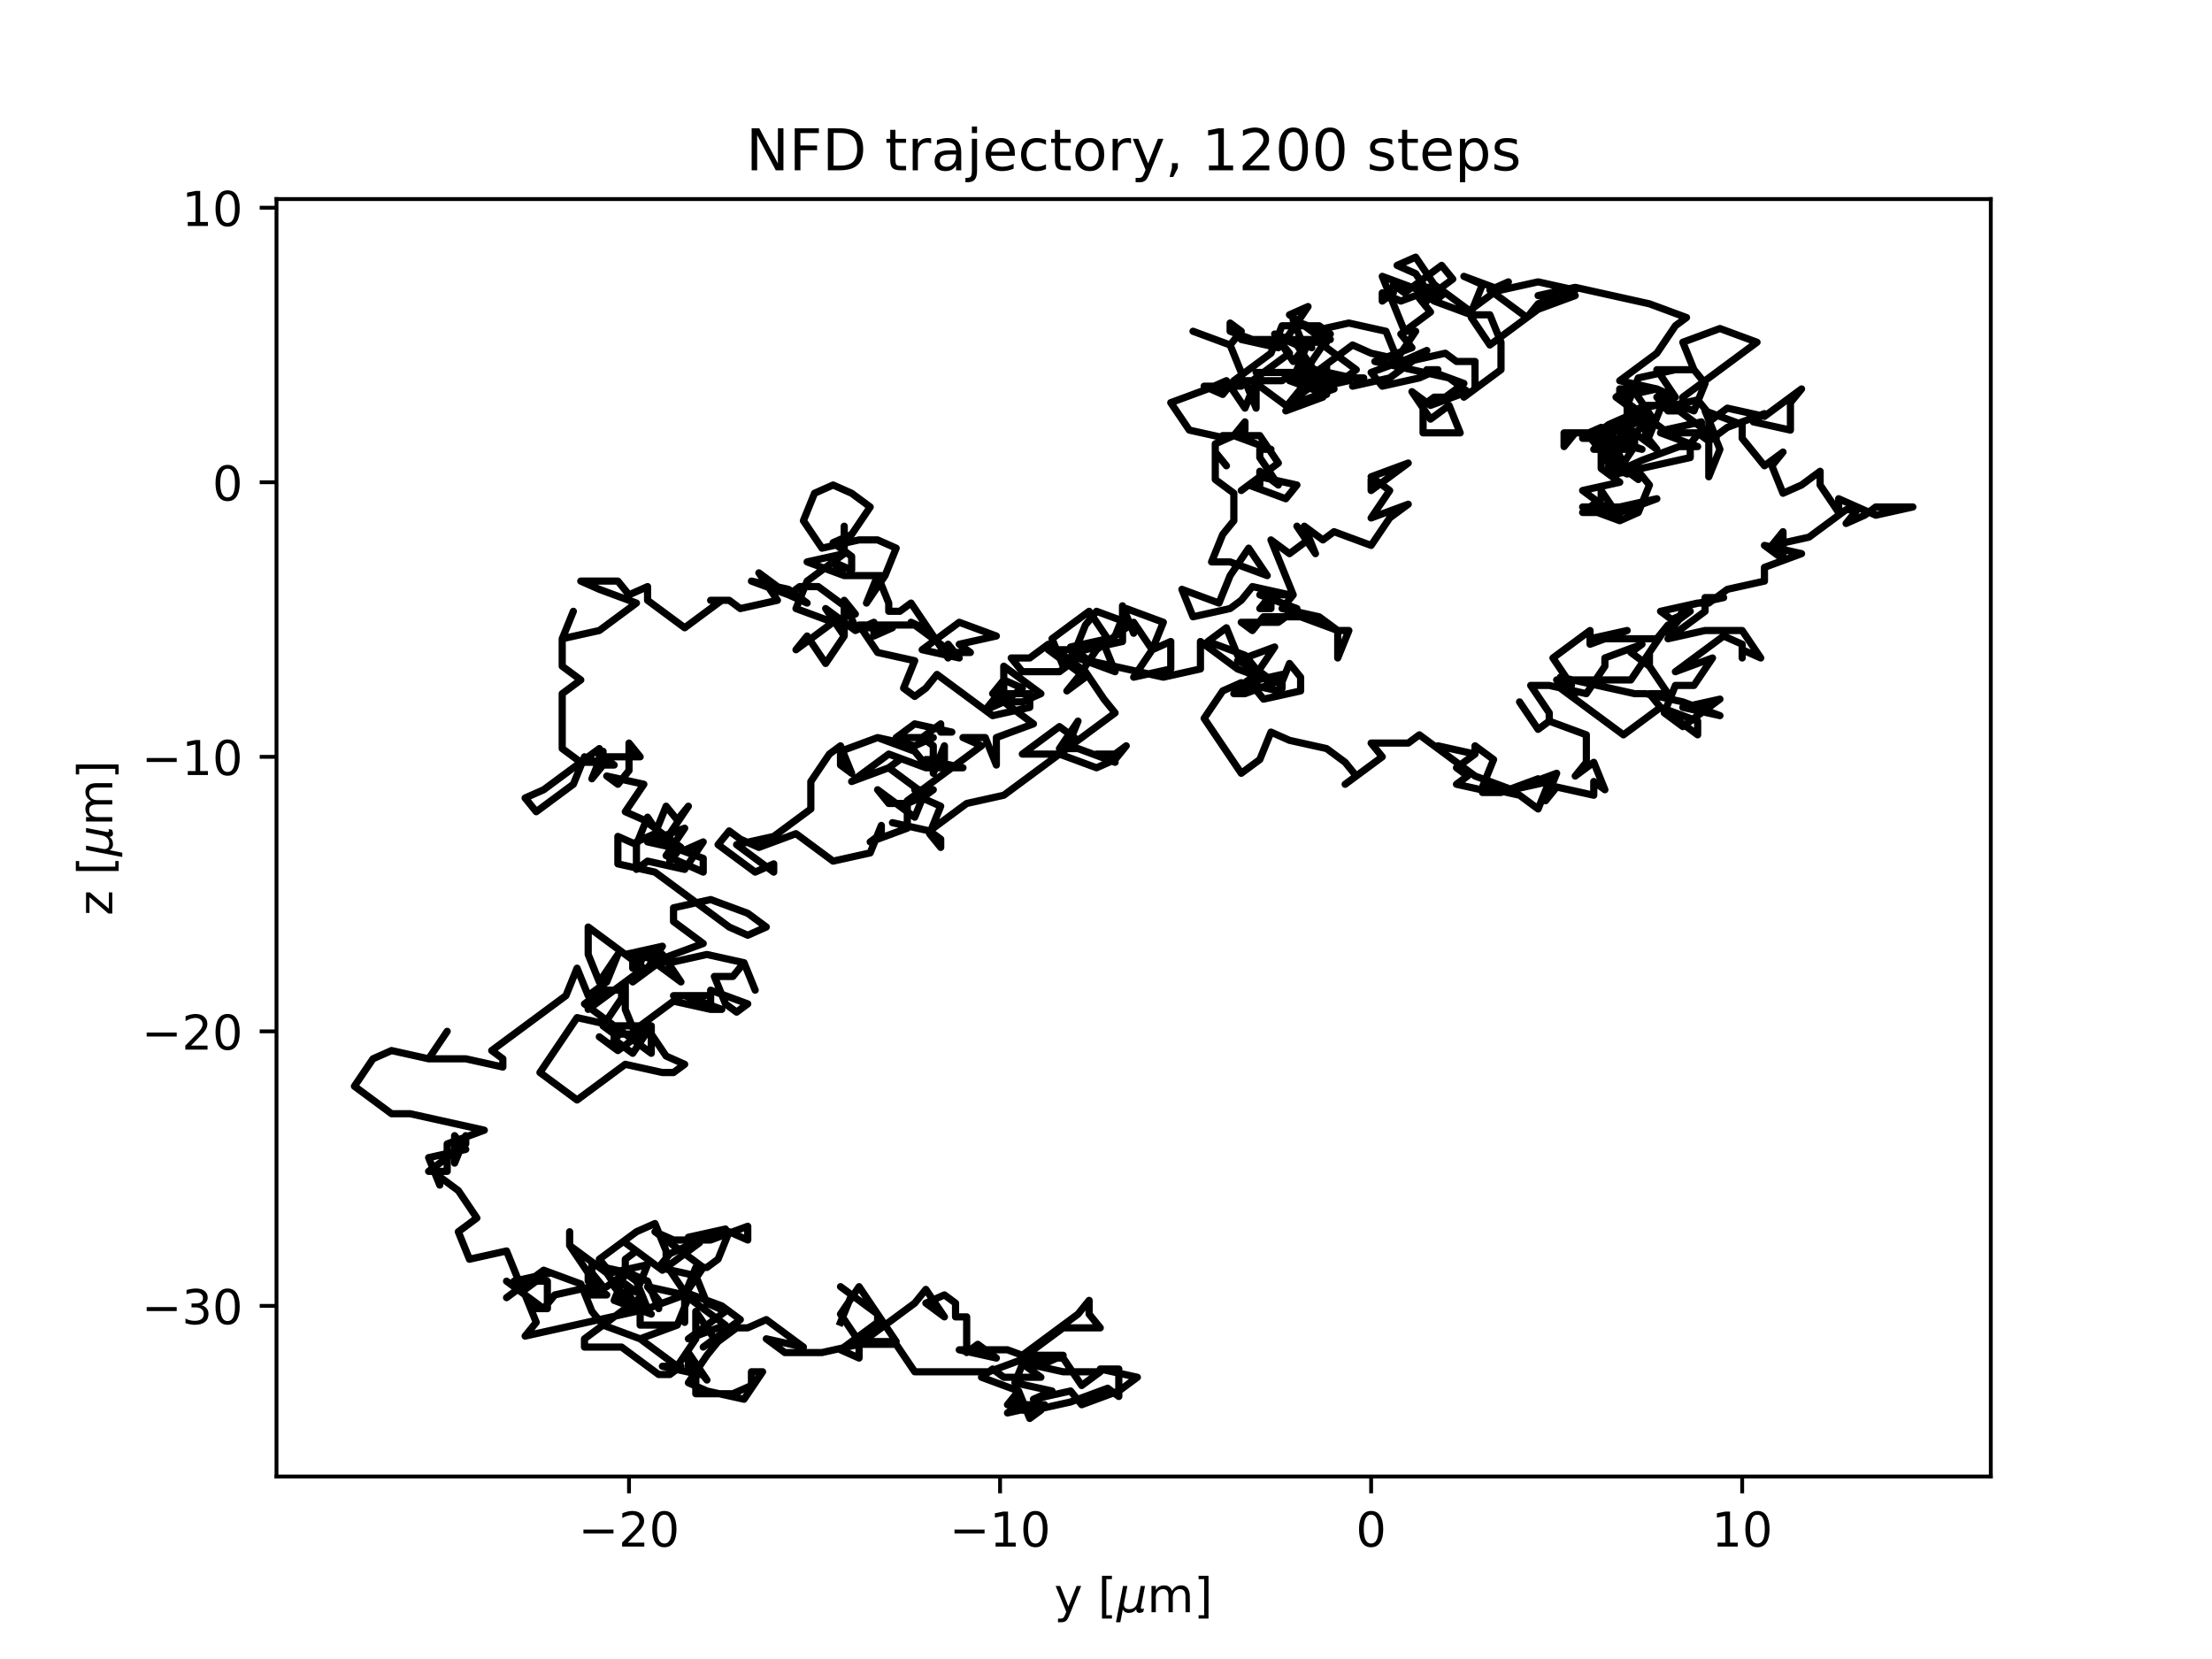 <?xml version="1.0" encoding="utf-8" standalone="no"?>
<!DOCTYPE svg PUBLIC "-//W3C//DTD SVG 1.1//EN"
  "http://www.w3.org/Graphics/SVG/1.1/DTD/svg11.dtd">
<!-- Created with matplotlib (https://matplotlib.org/) -->
<svg height="345.6pt" version="1.1" viewBox="0 0 460.8 345.6" width="460.8pt" xmlns="http://www.w3.org/2000/svg" xmlns:xlink="http://www.w3.org/1999/xlink">
 <defs>
  <style type="text/css">*{stroke-linecap:butt;stroke-linejoin:round;}</style>
 </defs>
 <g id="figure_1">
  <g id="patch_1">
   <path d="M 0 345.6 
L 460.8 345.6 
L 460.8 0 
L 0 0 
z
" style="fill:#ffffff;"/>
  </g>
  <g id="axes_1">
   <g id="patch_2">
    <path d="M 57.6 307.584 
L 414.72 307.584 
L 414.72 41.472 
L 57.6 41.472 
z
" style="fill:#ffffff;"/>
   </g>
   <g id="matplotlib.axis_1">
    <g id="xtick_1">
     <g id="line2d_1">
      <defs>
       <path d="M 0 0 
L 0 3.5 
" id="m3fda96c2dc" style="stroke:#000000;stroke-width:0.8;"/>
      </defs>
      <g>
       <use style="stroke:#000000;stroke-width:0.8;" x="131.034" xlink:href="#m3fda96c2dc" y="307.584"/>
      </g>
     </g>
     <g id="text_1">
      <!-- −20 -->
      <g transform="translate(120.481 322.182)scale(0.1 -0.1)">
       <defs>
        <path d="M 10.594 35.5 
L 73.188 35.5 
L 73.188 27.203 
L 10.594 27.203 
z
" id="DejaVuSans-8722"/>
        <path d="M 19.188 8.297 
L 53.609 8.297 
L 53.609 0 
L 7.328 0 
L 7.328 8.297 
Q 12.938 14.109 22.625 23.891 
Q 32.328 33.688 34.812 36.531 
Q 39.547 41.844 41.422 45.531 
Q 43.312 49.219 43.312 52.781 
Q 43.312 58.594 39.234 62.25 
Q 35.156 65.922 28.609 65.922 
Q 23.969 65.922 18.812 64.312 
Q 13.672 62.703 7.812 59.422 
L 7.812 69.391 
Q 13.766 71.781 18.938 73 
Q 24.125 74.219 28.422 74.219 
Q 39.75 74.219 46.484 68.547 
Q 53.219 62.891 53.219 53.422 
Q 53.219 48.922 51.531 44.891 
Q 49.859 40.875 45.406 35.406 
Q 44.188 33.984 37.641 27.219 
Q 31.109 20.453 19.188 8.297 
z
" id="DejaVuSans-50"/>
        <path d="M 31.781 66.406 
Q 24.172 66.406 20.328 58.906 
Q 16.5 51.422 16.5 36.375 
Q 16.5 21.391 20.328 13.891 
Q 24.172 6.391 31.781 6.391 
Q 39.453 6.391 43.281 13.891 
Q 47.125 21.391 47.125 36.375 
Q 47.125 51.422 43.281 58.906 
Q 39.453 66.406 31.781 66.406 
z
M 31.781 74.219 
Q 44.047 74.219 50.516 64.516 
Q 56.984 54.828 56.984 36.375 
Q 56.984 17.969 50.516 8.266 
Q 44.047 -1.422 31.781 -1.422 
Q 19.531 -1.422 13.062 8.266 
Q 6.594 17.969 6.594 36.375 
Q 6.594 54.828 13.062 64.516 
Q 19.531 74.219 31.781 74.219 
z
" id="DejaVuSans-48"/>
       </defs>
       <use xlink:href="#DejaVuSans-8722"/>
       <use x="83.789" xlink:href="#DejaVuSans-50"/>
       <use x="147.412" xlink:href="#DejaVuSans-48"/>
      </g>
     </g>
    </g>
    <g id="xtick_2">
     <g id="line2d_2">
      <g>
       <use style="stroke:#000000;stroke-width:0.8;" x="208.332" xlink:href="#m3fda96c2dc" y="307.584"/>
      </g>
     </g>
     <g id="text_2">
      <!-- −10 -->
      <g transform="translate(197.78 322.182)scale(0.1 -0.1)">
       <defs>
        <path d="M 12.406 8.297 
L 28.516 8.297 
L 28.516 63.922 
L 10.984 60.406 
L 10.984 69.391 
L 28.422 72.906 
L 38.281 72.906 
L 38.281 8.297 
L 54.391 8.297 
L 54.391 0 
L 12.406 0 
z
" id="DejaVuSans-49"/>
       </defs>
       <use xlink:href="#DejaVuSans-8722"/>
       <use x="83.789" xlink:href="#DejaVuSans-49"/>
       <use x="147.412" xlink:href="#DejaVuSans-48"/>
      </g>
     </g>
    </g>
    <g id="xtick_3">
     <g id="line2d_3">
      <g>
       <use style="stroke:#000000;stroke-width:0.8;" x="285.631" xlink:href="#m3fda96c2dc" y="307.584"/>
      </g>
     </g>
     <g id="text_3">
      <!-- 0 -->
      <g transform="translate(282.45 322.182)scale(0.1 -0.1)">
       <use xlink:href="#DejaVuSans-48"/>
      </g>
     </g>
    </g>
    <g id="xtick_4">
     <g id="line2d_4">
      <g>
       <use style="stroke:#000000;stroke-width:0.8;" x="362.93" xlink:href="#m3fda96c2dc" y="307.584"/>
      </g>
     </g>
     <g id="text_4">
      <!-- 10 -->
      <g transform="translate(356.567 322.182)scale(0.1 -0.1)">
       <use xlink:href="#DejaVuSans-49"/>
       <use x="63.623" xlink:href="#DejaVuSans-48"/>
      </g>
     </g>
    </g>
    <g id="text_5">
     <!-- y [${\mu}$m] -->
     <g transform="translate(219.61 335.862)scale(0.1 -0.1)">
      <defs>
       <path d="M 32.172 -5.078 
Q 28.375 -14.844 24.75 -17.812 
Q 21.141 -20.797 15.094 -20.797 
L 7.906 -20.797 
L 7.906 -13.281 
L 13.188 -13.281 
Q 16.891 -13.281 18.938 -11.516 
Q 21 -9.766 23.484 -3.219 
L 25.094 0.875 
L 2.984 54.688 
L 12.5 54.688 
L 29.594 11.922 
L 46.688 54.688 
L 56.203 54.688 
z
" id="DejaVuSans-121"/>
       <path id="DejaVuSans-32"/>
       <path d="M 8.594 75.984 
L 29.297 75.984 
L 29.297 69 
L 17.578 69 
L 17.578 -6.203 
L 29.297 -6.203 
L 29.297 -13.188 
L 8.594 -13.188 
z
" id="DejaVuSans-91"/>
       <path d="M -1.312 -20.797 
L 13.375 54.688 
L 22.406 54.688 
L 15.766 20.656 
Q 15.578 19.625 15.422 18.359 
Q 15.281 17.094 15.281 15.828 
Q 15.281 11.281 18.141 8.828 
Q 21 6.391 26.312 6.391 
Q 33.547 6.391 37.984 10.484 
Q 42.438 14.594 44 22.797 
L 50.203 54.688 
L 59.188 54.688 
L 51.031 12.641 
Q 50.828 11.719 50.75 11.031 
Q 50.688 10.359 50.688 9.812 
Q 50.688 8.297 51.297 7.594 
Q 51.906 6.891 53.219 6.891 
Q 53.719 6.891 54.562 7.125 
Q 55.422 7.375 56.984 8.016 
L 55.609 0.781 
Q 53.469 -0.297 51.516 -0.859 
Q 49.562 -1.422 47.703 -1.422 
Q 44.484 -1.422 42.656 0.625 
Q 40.828 2.688 40.828 6.297 
Q 38.094 2.391 34.297 0.484 
Q 30.516 -1.422 25.391 -1.422 
Q 20.844 -1.422 17.453 0.672 
Q 14.062 2.781 12.984 6.203 
L 7.719 -20.797 
z
" id="DejaVuSans-Oblique-956"/>
       <path d="M 52 44.188 
Q 55.375 50.25 60.062 53.125 
Q 64.75 56 71.094 56 
Q 79.641 56 84.281 50.016 
Q 88.922 44.047 88.922 33.016 
L 88.922 0 
L 79.891 0 
L 79.891 32.719 
Q 79.891 40.578 77.094 44.375 
Q 74.312 48.188 68.609 48.188 
Q 61.625 48.188 57.562 43.547 
Q 53.516 38.922 53.516 30.906 
L 53.516 0 
L 44.484 0 
L 44.484 32.719 
Q 44.484 40.625 41.703 44.406 
Q 38.922 48.188 33.109 48.188 
Q 26.219 48.188 22.156 43.531 
Q 18.109 38.875 18.109 30.906 
L 18.109 0 
L 9.078 0 
L 9.078 54.688 
L 18.109 54.688 
L 18.109 46.188 
Q 21.188 51.219 25.484 53.609 
Q 29.781 56 35.688 56 
Q 41.656 56 45.828 52.969 
Q 50 49.953 52 44.188 
z
" id="DejaVuSans-109"/>
       <path d="M 30.422 75.984 
L 30.422 -13.188 
L 9.719 -13.188 
L 9.719 -6.203 
L 21.391 -6.203 
L 21.391 69 
L 9.719 69 
L 9.719 75.984 
z
" id="DejaVuSans-93"/>
      </defs>
      <use transform="translate(0 0.016)" xlink:href="#DejaVuSans-121"/>
      <use transform="translate(59.18 0.016)" xlink:href="#DejaVuSans-32"/>
      <use transform="translate(90.967 0.016)" xlink:href="#DejaVuSans-91"/>
      <use transform="translate(129.98 0.016)" xlink:href="#DejaVuSans-Oblique-956"/>
      <use transform="translate(193.604 0.016)" xlink:href="#DejaVuSans-109"/>
      <use transform="translate(291.016 0.016)" xlink:href="#DejaVuSans-93"/>
     </g>
    </g>
   </g>
   <g id="matplotlib.axis_2">
    <g id="ytick_1">
     <g id="line2d_5">
      <defs>
       <path d="M 0 0 
L -3.5 0 
" id="m63a769ecbf" style="stroke:#000000;stroke-width:0.8;"/>
      </defs>
      <g>
       <use style="stroke:#000000;stroke-width:0.8;" x="57.6" xlink:href="#m63a769ecbf" y="272.039"/>
      </g>
     </g>
     <g id="text_6">
      <!-- −30 -->
      <g transform="translate(29.495 275.839)scale(0.1 -0.1)">
       <defs>
        <path d="M 40.578 39.312 
Q 47.656 37.797 51.625 33 
Q 55.609 28.219 55.609 21.188 
Q 55.609 10.406 48.188 4.484 
Q 40.766 -1.422 27.094 -1.422 
Q 22.516 -1.422 17.656 -0.516 
Q 12.797 0.391 7.625 2.203 
L 7.625 11.719 
Q 11.719 9.328 16.594 8.109 
Q 21.484 6.891 26.812 6.891 
Q 36.078 6.891 40.938 10.547 
Q 45.797 14.203 45.797 21.188 
Q 45.797 27.641 41.281 31.266 
Q 36.766 34.906 28.719 34.906 
L 20.219 34.906 
L 20.219 43.016 
L 29.109 43.016 
Q 36.375 43.016 40.234 45.922 
Q 44.094 48.828 44.094 54.297 
Q 44.094 59.906 40.109 62.906 
Q 36.141 65.922 28.719 65.922 
Q 24.656 65.922 20.016 65.031 
Q 15.375 64.156 9.812 62.312 
L 9.812 71.094 
Q 15.438 72.656 20.344 73.438 
Q 25.25 74.219 29.594 74.219 
Q 40.828 74.219 47.359 69.109 
Q 53.906 64.016 53.906 55.328 
Q 53.906 49.266 50.438 45.094 
Q 46.969 40.922 40.578 39.312 
z
" id="DejaVuSans-51"/>
       </defs>
       <use xlink:href="#DejaVuSans-8722"/>
       <use x="83.789" xlink:href="#DejaVuSans-51"/>
       <use x="147.412" xlink:href="#DejaVuSans-48"/>
      </g>
     </g>
    </g>
    <g id="ytick_2">
     <g id="line2d_6">
      <g>
       <use style="stroke:#000000;stroke-width:0.8;" x="57.6" xlink:href="#m63a769ecbf" y="214.848"/>
      </g>
     </g>
     <g id="text_7">
      <!-- −20 -->
      <g transform="translate(29.495 218.647)scale(0.1 -0.1)">
       <use xlink:href="#DejaVuSans-8722"/>
       <use x="83.789" xlink:href="#DejaVuSans-50"/>
       <use x="147.412" xlink:href="#DejaVuSans-48"/>
      </g>
     </g>
    </g>
    <g id="ytick_3">
     <g id="line2d_7">
      <g>
       <use style="stroke:#000000;stroke-width:0.8;" x="57.6" xlink:href="#m63a769ecbf" y="157.657"/>
      </g>
     </g>
     <g id="text_8">
      <!-- −10 -->
      <g transform="translate(29.495 161.456)scale(0.1 -0.1)">
       <use xlink:href="#DejaVuSans-8722"/>
       <use x="83.789" xlink:href="#DejaVuSans-49"/>
       <use x="147.412" xlink:href="#DejaVuSans-48"/>
      </g>
     </g>
    </g>
    <g id="ytick_4">
     <g id="line2d_8">
      <g>
       <use style="stroke:#000000;stroke-width:0.8;" x="57.6" xlink:href="#m63a769ecbf" y="100.465"/>
      </g>
     </g>
     <g id="text_9">
      <!-- 0 -->
      <g transform="translate(44.237 104.264)scale(0.1 -0.1)">
       <use xlink:href="#DejaVuSans-48"/>
      </g>
     </g>
    </g>
    <g id="ytick_5">
     <g id="line2d_9">
      <g>
       <use style="stroke:#000000;stroke-width:0.8;" x="57.6" xlink:href="#m63a769ecbf" y="43.274"/>
      </g>
     </g>
     <g id="text_10">
      <!-- 10 -->
      <g transform="translate(37.875 47.073)scale(0.1 -0.1)">
       <use xlink:href="#DejaVuSans-49"/>
       <use x="63.623" xlink:href="#DejaVuSans-48"/>
      </g>
     </g>
    </g>
    <g id="text_11">
     <!-- z [${\mu}$m] -->
     <g transform="translate(23.395 190.728)rotate(-90)scale(0.1 -0.1)">
      <defs>
       <path d="M 5.516 54.688 
L 48.188 54.688 
L 48.188 46.484 
L 14.406 7.172 
L 48.188 7.172 
L 48.188 0 
L 4.297 0 
L 4.297 8.203 
L 38.094 47.516 
L 5.516 47.516 
z
" id="DejaVuSans-122"/>
      </defs>
      <use transform="translate(0 0.016)" xlink:href="#DejaVuSans-122"/>
      <use transform="translate(52.49 0.016)" xlink:href="#DejaVuSans-32"/>
      <use transform="translate(84.277 0.016)" xlink:href="#DejaVuSans-91"/>
      <use transform="translate(123.291 0.016)" xlink:href="#DejaVuSans-Oblique-956"/>
      <use transform="translate(186.914 0.016)" xlink:href="#DejaVuSans-109"/>
      <use transform="translate(284.326 0.016)" xlink:href="#DejaVuSans-93"/>
     </g>
    </g>
   </g>
   <g id="line2d_10">
    <path clip-path="url(#p2fdc48733f)" d="M 285.631 100.465 
L 285.631 102.181 
L 293.361 96.462 
L 285.631 99.321 
L 289.496 102.181 
L 285.631 107.9 
L 293.361 105.04 
L 289.496 107.9 
L 285.631 113.619 
L 277.901 110.759 
L 275.582 112.475 
L 271.717 109.616 
L 274.036 115.335 
L 270.171 109.616 
L 272.49 112.475 
L 268.625 115.335 
L 264.761 112.475 
L 269.398 123.914 
L 267.079 126.773 
L 274.809 128.489 
L 278.674 131.348 
L 278.674 137.068 
L 280.993 131.348 
L 278.674 131.348 
L 270.944 128.489 
L 263.215 128.489 
L 260.896 131.348 
L 258.577 129.633 
L 266.306 129.633 
L 270.171 126.773 
L 262.442 123.914 
L 264.761 123.914 
L 262.442 126.773 
L 264.761 126.773 
L 264.761 123.914 
L 268.625 123.914 
L 260.896 122.198 
L 258.577 125.057 
L 256.258 126.773 
L 248.528 128.489 
L 246.209 122.77 
L 253.939 125.629 
L 256.258 119.91 
L 260.123 114.191 
L 263.988 119.91 
L 256.258 117.051 
L 252.393 117.051 
L 254.712 111.331 
L 257.031 108.472 
L 257.031 102.753 
L 253.166 99.893 
L 253.166 94.174 
L 255.485 97.034 
L 253.166 94.174 
L 253.166 92.458 
L 257.031 90.742 
L 264.761 93.602 
L 262.442 93.602 
L 262.442 95.318 
L 266.306 101.037 
L 262.442 98.177 
L 262.442 101.037 
L 260.123 101.037 
L 267.852 103.897 
L 270.171 101.037 
L 262.442 99.321 
L 258.577 102.181 
L 266.306 96.462 
L 262.442 90.742 
L 254.712 90.742 
L 257.031 90.742 
L 259.35 87.883 
L 259.35 89.599 
L 255.485 91.314 
L 247.755 89.599 
L 243.89 83.879 
L 251.62 81.02 
L 255.485 79.304 
L 259.35 85.023 
L 261.669 79.304 
L 261.669 85.023 
L 259.35 79.304 
L 267.079 79.304 
L 269.398 77.588 
L 261.669 77.588 
L 269.398 77.588 
L 273.263 79.304 
L 280.993 79.304 
L 273.263 81.02 
L 270.944 78.16 
L 273.263 79.876 
L 275.582 82.736 
L 267.852 85.595 
L 270.171 83.879 
L 277.901 81.02 
L 270.171 75.301 
L 274.036 77.017 
L 281.766 78.732 
L 284.085 78.732 
L 281.766 80.448 
L 289.496 78.732 
L 297.226 73.013 
L 293.361 74.729 
L 285.631 77.588 
L 287.95 80.448 
L 295.68 78.732 
L 299.545 77.017 
L 297.226 77.017 
L 304.956 79.876 
L 301.091 82.736 
L 298.772 82.736 
L 296.453 84.451 
L 296.453 90.171 
L 304.183 90.171 
L 301.864 84.451 
L 297.999 87.311 
L 294.134 81.592 
L 297.999 84.451 
L 305.729 81.592 
L 301.864 78.732 
L 286.404 75.301 
L 294.134 72.441 
L 291.815 69.582 
L 297.999 65.006 
L 295.68 62.147 
L 295.68 60.431 
L 287.95 57.571 
L 292.588 69.01 
L 294.907 69.01 
L 291.042 74.729 
L 291.042 74.729 
L 288.723 69.01 
L 280.993 67.294 
L 273.263 69.01 
L 277.128 70.725 
L 269.398 70.725 
L 273.263 72.441 
L 265.534 69.582 
L 269.398 75.301 
L 271.717 72.441 
L 271.717 72.441 
L 269.398 66.722 
L 277.128 69.582 
L 274.809 71.297 
L 282.539 77.017 
L 280.22 78.732 
L 277.901 78.732 
L 270.171 77.017 
L 272.49 71.297 
L 276.355 71.297 
L 268.625 65.578 
L 272.49 63.862 
L 268.625 69.582 
L 266.306 72.441 
L 258.577 70.725 
L 266.306 70.725 
L 268.625 73.585 
L 260.896 79.304 
L 268.625 85.023 
L 276.355 82.164 
L 268.625 79.304 
L 276.355 76.445 
L 276.355 78.16 
L 268.625 83.879 
L 270.944 81.02 
L 273.263 75.301 
L 277.128 69.582 
L 274.809 67.866 
L 267.079 67.866 
L 264.761 73.585 
L 257.031 79.304 
L 254.712 82.164 
L 250.847 80.448 
L 258.577 80.448 
L 258.577 77.588 
L 256.258 71.869 
L 248.528 69.01 
L 256.258 71.869 
L 258.577 69.01 
L 256.258 67.294 
L 256.258 67.294 
L 256.258 69.01 
L 263.988 71.869 
L 266.306 70.154 
L 266.306 70.154 
L 270.171 71.869 
L 274.036 77.588 
L 281.766 71.869 
L 285.631 73.585 
L 293.361 75.301 
L 301.091 73.585 
L 303.41 75.301 
L 307.275 75.301 
L 307.275 81.02 
L 304.956 82.736 
L 312.686 77.017 
L 312.686 71.297 
L 310.367 65.578 
L 306.502 65.578 
L 298.772 62.719 
L 294.907 59.859 
L 297.226 62.719 
L 297.226 59.859 
L 299.545 59.859 
L 291.815 62.719 
L 287.95 61.003 
L 287.95 62.719 
L 290.269 61.003 
L 290.269 59.287 
L 292.588 61.003 
L 300.318 55.284 
L 302.637 58.143 
L 298.772 61.003 
L 301.091 61.003 
L 298.772 62.719 
L 294.907 56.999 
L 291.042 55.284 
L 294.907 53.568 
L 298.772 59.287 
L 306.502 65.006 
L 308.821 59.287 
L 304.956 57.571 
L 312.686 60.431 
L 320.416 58.715 
L 328.145 60.431 
L 320.416 63.291 
L 318.097 66.15 
L 310.367 60.431 
L 314.232 58.715 
L 306.502 64.434 
L 306.502 66.15 
L 310.367 71.869 
L 320.416 64.434 
L 328.145 61.575 
L 320.416 61.575 
L 328.145 59.859 
L 343.605 63.291 
L 351.335 66.15 
L 349.016 67.866 
L 345.151 73.585 
L 337.421 79.304 
L 345.151 81.02 
L 337.421 82.736 
L 339.74 85.595 
L 347.47 83.879 
L 345.151 81.02 
L 337.421 82.736 
L 337.421 81.02 
L 345.151 81.02 
L 349.016 82.736 
L 345.151 77.017 
L 352.881 77.017 
L 350.562 71.297 
L 358.292 68.438 
L 366.022 71.297 
L 350.562 82.736 
L 350.562 84.451 
L 342.832 84.451 
L 338.967 86.167 
L 342.832 87.883 
L 342.832 90.742 
L 345.151 93.602 
L 341.286 90.742 
L 333.556 89.027 
L 329.691 90.742 
L 337.421 87.883 
L 339.74 87.883 
L 339.74 93.602 
L 332.01 93.602 
L 334.329 90.742 
L 342.059 93.602 
L 334.329 91.886 
L 338.194 97.605 
L 342.059 95.89 
L 349.789 93.03 
L 353.654 93.03 
L 345.924 90.171 
L 353.654 90.171 
L 355.973 91.886 
L 359.838 89.027 
L 367.568 86.167 
L 365.249 87.883 
L 372.979 89.599 
L 372.979 83.879 
L 375.298 81.02 
L 367.568 86.739 
L 359.838 85.023 
L 355.973 87.883 
L 355.973 99.321 
L 358.292 93.602 
L 355.973 87.883 
L 355.973 86.167 
L 353.654 83.308 
L 345.924 85.023 
L 343.605 90.742 
L 341.286 87.883 
L 337.421 89.599 
L 335.102 89.599 
L 337.421 89.599 
L 329.691 91.314 
L 337.421 91.314 
L 333.556 94.174 
L 341.286 99.893 
L 341.286 99.893 
L 341.286 98.177 
L 343.605 101.037 
L 341.286 106.756 
L 337.421 108.472 
L 329.691 105.612 
L 337.421 105.612 
L 345.151 103.897 
L 337.421 106.756 
L 329.691 106.756 
L 333.556 103.897 
L 333.556 102.181 
L 337.421 107.9 
L 329.691 102.181 
L 337.421 100.465 
L 333.556 97.605 
L 333.556 90.171 
L 325.826 90.171 
L 325.826 90.171 
L 325.826 93.03 
L 325.826 93.03 
L 328.145 90.171 
L 330.464 90.171 
L 332.783 93.03 
L 336.648 98.749 
L 338.967 97.034 
L 331.237 91.314 
L 335.102 88.455 
L 338.967 86.739 
L 338.967 83.879 
L 346.697 89.599 
L 354.427 87.883 
L 354.427 89.599 
L 352.108 92.458 
L 352.108 95.318 
L 336.648 98.749 
L 340.513 93.03 
L 340.513 90.171 
L 336.648 88.455 
L 338.967 91.314 
L 335.102 97.034 
L 338.967 98.749 
L 336.648 93.03 
L 344.378 87.311 
L 340.513 81.592 
L 340.513 79.876 
L 336.648 82.736 
L 338.967 84.451 
L 341.286 78.732 
L 349.016 77.017 
L 352.881 77.017 
L 355.2 79.876 
L 352.881 85.595 
L 345.151 82.736 
L 347.47 85.595 
L 349.789 85.595 
L 357.519 91.314 
L 355.2 85.595 
L 362.93 88.455 
L 362.93 91.314 
L 367.568 97.034 
L 371.433 94.174 
L 369.114 97.034 
L 371.433 102.753 
L 375.298 101.037 
L 379.163 98.177 
L 379.163 101.037 
L 383.028 106.756 
L 383.028 103.897 
L 390.757 107.328 
L 398.487 105.612 
L 390.757 105.612 
L 388.438 107.328 
L 384.574 109.044 
L 386.892 106.184 
L 384.574 106.184 
L 376.844 111.903 
L 369.114 113.619 
L 371.433 110.759 
L 371.433 116.479 
L 367.568 113.619 
L 375.298 115.335 
L 367.568 118.194 
L 367.568 121.054 
L 359.838 122.77 
L 355.973 125.629 
L 353.654 125.629 
L 345.924 127.345 
L 348.243 129.061 
L 348.243 129.061 
L 352.108 127.345 
L 349.789 129.061 
L 347.47 131.92 
L 351.335 126.201 
L 359.065 124.485 
L 355.2 124.485 
L 355.2 127.345 
L 347.47 133.064 
L 355.2 131.348 
L 362.93 131.348 
L 366.795 137.068 
L 366.795 137.068 
L 362.93 135.352 
L 362.93 137.068 
L 362.93 134.208 
L 359.065 132.492 
L 349.016 139.927 
L 356.746 137.068 
L 352.881 142.787 
L 349.016 142.787 
L 346.697 148.506 
L 350.562 151.365 
L 358.292 145.646 
L 350.562 147.362 
L 358.292 149.078 
L 350.562 146.218 
L 342.832 144.502 
L 340.513 144.502 
L 325.054 141.071 
L 325.054 142.787 
L 327.372 142.787 
L 323.508 137.068 
L 331.237 131.348 
L 331.237 134.208 
L 338.967 131.348 
L 338.967 131.348 
L 331.237 133.064 
L 345.151 133.064 
L 347.47 130.205 
L 343.605 135.924 
L 343.605 138.783 
L 347.47 144.502 
L 343.605 144.502 
L 345.924 147.362 
L 345.924 147.362 
L 353.654 150.222 
L 353.654 153.081 
L 345.924 147.362 
L 338.194 153.081 
L 324.281 142.787 
L 328.145 144.502 
L 324.281 141.643 
L 339.74 141.643 
L 343.605 135.924 
L 343.605 138.783 
L 339.74 135.924 
L 342.059 134.208 
L 334.329 137.068 
L 334.329 137.068 
L 334.329 138.783 
L 330.464 144.502 
L 322.735 142.787 
L 318.87 142.787 
L 322.735 148.506 
L 322.735 150.222 
L 320.416 151.937 
L 316.551 146.218 
L 320.416 151.937 
L 322.735 150.222 
L 330.464 153.081 
L 330.464 158.8 
L 328.145 161.66 
L 332.01 158.8 
L 334.329 164.519 
L 332.01 162.804 
L 332.01 165.663 
L 324.281 163.948 
L 321.962 166.807 
L 324.281 161.088 
L 316.551 163.948 
L 320.416 162.232 
L 312.686 165.091 
L 308.821 165.091 
L 311.14 165.091 
L 303.41 163.376 
L 305.729 161.66 
L 303.41 159.944 
L 307.275 157.085 
L 299.545 155.369 
L 307.275 157.085 
L 307.275 155.369 
L 311.14 158.228 
L 308.821 163.948 
L 316.551 165.663 
L 320.416 168.523 
L 322.735 162.804 
L 315.005 164.519 
L 307.275 161.66 
L 295.68 153.081 
L 293.361 154.797 
L 285.631 154.797 
L 287.95 157.657 
L 280.22 163.376 
L 282.539 161.66 
L 280.22 158.8 
L 276.355 155.941 
L 268.625 154.225 
L 264.761 152.509 
L 262.442 158.228 
L 262.442 158.228 
L 258.577 161.088 
L 250.847 149.65 
L 254.712 143.931 
L 258.577 142.215 
L 266.306 143.931 
L 268.625 138.211 
L 270.944 141.071 
L 270.944 143.931 
L 263.215 145.646 
L 260.896 142.787 
L 257.031 144.502 
L 259.35 144.502 
L 267.079 141.643 
L 267.079 143.359 
L 267.079 140.499 
L 259.35 142.215 
L 261.669 140.499 
L 265.534 134.78 
L 257.804 137.639 
L 261.669 139.355 
L 259.35 136.496 
L 251.62 133.636 
L 255.485 130.777 
L 257.804 136.496 
L 265.534 142.215 
L 257.804 139.355 
L 250.074 133.636 
L 250.074 139.355 
L 242.344 141.071 
L 226.884 137.639 
L 223.019 134.78 
L 230.749 133.064 
L 226.884 127.345 
L 219.154 133.064 
L 221.473 138.783 
L 223.792 135.924 
L 226.111 130.205 
L 228.43 127.345 
L 236.16 130.205 
L 236.16 131.92 
L 233.841 126.201 
L 233.841 133.636 
L 226.111 135.352 
L 218.381 135.352 
L 226.111 141.071 
L 222.246 143.931 
L 224.565 141.071 
L 228.43 135.352 
L 236.16 129.633 
L 240.025 135.352 
L 236.16 141.071 
L 243.89 139.355 
L 243.89 133.636 
L 240.025 135.352 
L 242.344 129.633 
L 234.614 126.773 
L 232.295 132.492 
L 232.295 132.492 
L 229.976 134.208 
L 232.295 139.927 
L 224.565 137.068 
L 220.7 139.927 
L 212.97 139.927 
L 210.651 137.068 
L 214.516 137.068 
L 218.381 134.208 
L 226.111 139.927 
L 229.976 145.646 
L 232.295 148.506 
L 222.246 155.941 
L 224.565 150.222 
L 224.565 150.222 
L 220.7 155.941 
L 224.565 155.941 
L 232.295 158.8 
L 228.43 157.085 
L 232.295 157.085 
L 234.614 155.369 
L 232.295 158.228 
L 228.43 159.944 
L 220.7 157.085 
L 212.97 157.085 
L 220.7 151.365 
L 224.565 154.225 
L 209.105 165.663 
L 201.376 167.379 
L 193.646 173.098 
L 185.916 171.382 
L 193.646 173.098 
L 195.965 174.814 
L 195.965 176.53 
L 193.646 173.67 
L 195.965 167.951 
L 192.1 166.235 
L 194.419 164.519 
L 190.554 164.519 
L 192.873 164.519 
L 190.554 170.239 
L 182.824 164.519 
L 185.143 167.379 
L 189.008 167.379 
L 192.873 165.663 
L 185.143 159.944 
L 187.462 158.228 
L 185.143 159.944 
L 177.413 162.804 
L 185.143 157.085 
L 192.873 159.944 
L 200.603 159.944 
L 192.873 158.228 
L 196.738 158.228 
L 196.738 155.369 
L 194.419 161.088 
L 194.419 155.369 
L 192.1 153.653 
L 195.965 150.794 
L 195.965 152.509 
L 198.284 152.509 
L 190.554 150.794 
L 186.689 153.653 
L 194.419 153.653 
L 194.419 153.653 
L 190.554 155.369 
L 182.824 153.653 
L 190.554 156.513 
L 192.873 159.372 
L 190.554 156.513 
L 182.824 153.653 
L 175.094 156.513 
L 175.094 159.372 
L 177.413 161.088 
L 175.094 155.369 
L 172.775 157.085 
L 168.91 162.804 
L 168.91 168.523 
L 161.18 174.242 
L 153.45 175.958 
L 153.45 175.958 
L 161.18 181.677 
L 161.18 179.961 
L 157.315 181.677 
L 149.585 175.958 
L 151.904 173.098 
L 154.223 174.814 
L 158.088 176.53 
L 165.818 173.67 
L 173.548 179.389 
L 181.278 177.674 
L 183.597 171.954 
L 183.597 173.67 
L 181.278 175.386 
L 181.278 175.386 
L 189.008 172.526 
L 189.008 166.807 
L 204.468 155.369 
L 200.603 153.653 
L 205.241 153.653 
L 207.559 159.372 
L 207.559 153.653 
L 215.289 150.794 
L 207.559 145.074 
L 205.241 147.934 
L 209.105 146.218 
L 209.105 138.783 
L 216.835 144.502 
L 212.97 146.218 
L 209.105 146.218 
L 212.97 143.359 
L 209.105 141.643 
L 206.786 144.502 
L 214.516 144.502 
L 214.516 147.362 
L 206.786 149.078 
L 195.192 140.499 
L 192.873 143.359 
L 190.554 145.074 
L 188.235 143.359 
L 190.554 137.639 
L 182.824 135.924 
L 178.959 130.205 
L 190.554 130.205 
L 198.284 135.924 
L 202.149 135.924 
L 199.83 134.208 
L 207.559 132.492 
L 199.83 129.633 
L 192.1 135.352 
L 199.83 137.068 
L 197.511 134.208 
L 197.511 137.068 
L 193.646 131.348 
L 189.781 129.633 
L 193.646 131.348 
L 189.781 125.629 
L 187.462 127.345 
L 185.143 127.345 
L 185.143 125.629 
L 182.824 119.91 
L 180.505 125.629 
L 184.37 119.91 
L 186.689 114.191 
L 182.824 112.475 
L 178.959 112.475 
L 171.229 114.191 
L 167.364 108.472 
L 169.683 102.753 
L 173.548 101.037 
L 177.413 102.753 
L 181.278 105.612 
L 177.413 111.331 
L 173.548 113.047 
L 177.413 115.907 
L 177.413 118.766 
L 173.548 117.051 
L 175.867 119.91 
L 183.597 119.91 
L 175.867 119.91 
L 168.137 117.051 
L 175.867 115.335 
L 175.867 109.616 
L 175.867 115.335 
L 168.137 121.054 
L 165.818 126.773 
L 173.548 129.633 
L 165.818 135.352 
L 168.137 132.492 
L 172.002 138.211 
L 175.867 132.492 
L 175.867 126.773 
L 175.867 132.492 
L 172.002 126.773 
L 178.186 131.348 
L 182.051 129.633 
L 182.051 132.492 
L 185.916 130.777 
L 178.186 130.777 
L 175.867 125.057 
L 178.186 127.917 
L 170.456 122.198 
L 166.591 122.198 
L 164.272 123.914 
L 156.542 121.054 
L 164.272 122.77 
L 168.137 125.629 
L 164.272 123.914 
L 158.088 119.338 
L 161.953 125.057 
L 154.223 126.773 
L 151.904 125.057 
L 148.039 125.057 
L 150.358 125.057 
L 142.629 130.777 
L 134.899 125.057 
L 134.899 122.198 
L 131.034 123.914 
L 128.715 121.054 
L 120.985 121.054 
L 124.85 122.77 
L 132.58 125.629 
L 124.85 131.348 
L 117.12 133.064 
L 119.439 127.345 
L 117.12 133.064 
L 117.12 138.783 
L 120.985 141.643 
L 117.12 144.502 
L 117.12 155.941 
L 120.985 158.8 
L 124.85 155.941 
L 124.85 158.8 
L 120.985 158.8 
L 113.255 164.519 
L 109.39 166.235 
L 111.709 169.095 
L 111.709 169.095 
L 119.439 163.376 
L 121.758 157.657 
L 125.623 159.372 
L 125.623 156.513 
L 123.304 162.232 
L 125.623 159.372 
L 127.942 159.372 
L 125.623 157.657 
L 133.353 157.657 
L 131.034 154.797 
L 131.034 160.516 
L 128.715 163.376 
L 126.396 161.66 
L 134.126 163.376 
L 130.261 169.095 
L 134.126 170.811 
L 141.856 176.53 
L 139.537 179.389 
L 139.537 173.67 
L 143.402 167.951 
L 143.402 167.951 
L 141.083 170.811 
L 138.764 167.951 
L 136.445 173.67 
L 132.58 175.386 
L 132.58 181.105 
L 134.899 179.389 
L 142.629 181.105 
L 146.494 175.386 
L 142.629 177.102 
L 134.899 175.386 
L 142.629 172.526 
L 138.764 178.245 
L 146.494 181.677 
L 146.494 178.817 
L 138.764 175.958 
L 134.899 170.239 
L 132.58 175.958 
L 128.715 174.242 
L 128.715 179.961 
L 136.445 181.677 
L 151.904 193.115 
L 155.769 194.831 
L 159.634 193.115 
L 155.769 190.256 
L 148.039 187.396 
L 140.31 189.112 
L 140.31 191.971 
L 146.494 196.547 
L 138.764 199.406 
L 134.126 202.838 
L 137.991 197.119 
L 130.261 198.834 
L 137.991 198.834 
L 141.856 204.554 
L 141.856 204.554 
L 134.126 198.834 
L 131.807 204.554 
L 135.672 201.694 
L 131.807 201.694 
L 131.807 198.834 
L 139.537 200.55 
L 147.266 198.834 
L 154.996 200.55 
L 157.315 206.269 
L 154.996 200.55 
L 152.677 203.41 
L 148.812 203.41 
L 148.812 203.41 
L 151.131 209.129 
L 153.45 210.845 
L 155.769 209.129 
L 148.039 206.269 
L 148.039 209.129 
L 148.039 207.413 
L 140.31 207.413 
L 142.629 207.413 
L 150.358 210.273 
L 148.039 210.273 
L 140.31 208.557 
L 132.58 214.276 
L 134.899 214.276 
L 138.764 219.995 
L 138.764 219.995 
L 142.629 221.711 
L 140.31 223.427 
L 137.991 223.427 
L 130.261 221.711 
L 120.212 229.146 
L 112.482 223.427 
L 120.212 211.988 
L 127.942 213.704 
L 135.672 213.704 
L 131.807 219.423 
L 127.942 216.564 
L 127.942 213.704 
L 135.672 219.423 
L 135.672 213.704 
L 135.672 215.42 
L 127.942 215.42 
L 125.623 213.704 
L 129.488 207.985 
L 129.488 206.269 
L 125.623 206.269 
L 121.758 209.129 
L 129.488 214.848 
L 127.169 217.708 
L 124.85 215.992 
L 128.715 218.851 
L 132.58 215.992 
L 130.261 210.273 
L 130.261 204.554 
L 122.531 210.273 
L 134.126 201.694 
L 122.531 193.115 
L 122.531 198.834 
L 124.85 204.554 
L 128.715 198.834 
L 126.396 204.554 
L 122.531 207.413 
L 120.212 201.694 
L 117.893 207.413 
L 102.433 218.851 
L 104.752 220.567 
L 104.752 222.283 
L 97.022 220.567 
L 89.292 220.567 
L 93.157 214.848 
L 89.292 220.567 
L 81.563 218.851 
L 77.698 220.567 
L 73.833 226.286 
L 81.563 232.005 
L 85.428 232.005 
L 100.887 235.437 
L 93.157 238.297 
L 93.157 238.297 
L 93.157 244.016 
L 89.292 244.016 
L 97.022 238.297 
L 97.022 236.581 
L 94.703 242.3 
L 94.703 236.581 
L 97.022 239.44 
L 89.292 241.156 
L 91.611 246.875 
L 91.611 245.159 
L 95.476 248.019 
L 99.341 253.738 
L 95.476 256.598 
L 97.795 262.317 
L 105.525 260.601 
L 107.844 266.32 
L 110.163 268.036 
L 112.482 265.177 
L 114.801 265.177 
L 107.071 266.892 
L 109.39 268.608 
L 111.709 266.892 
L 114.028 266.892 
L 114.028 266.892 
L 114.028 272.611 
L 111.709 272.611 
L 109.39 269.752 
L 111.709 275.471 
L 109.39 278.331 
L 132.58 273.183 
L 130.261 267.464 
L 132.58 269.18 
L 134.899 263.461 
L 127.169 265.177 
L 124.85 262.317 
L 132.58 256.598 
L 136.445 254.882 
L 138.764 260.601 
L 138.764 263.461 
L 142.629 269.18 
L 150.358 272.039 
L 154.223 274.899 
L 146.494 280.618 
L 148.812 278.902 
L 144.948 273.183 
L 144.948 278.902 
L 141.083 284.622 
L 133.353 278.902 
L 141.083 276.043 
L 133.353 276.043 
L 133.353 270.324 
L 125.623 276.043 
L 133.353 278.902 
L 141.083 276.043 
L 143.402 270.324 
L 151.131 276.043 
L 143.402 278.902 
L 151.131 273.183 
L 147.266 271.468 
L 144.948 265.748 
L 137.218 264.033 
L 139.537 261.173 
L 143.402 259.457 
L 143.402 257.742 
L 151.131 256.026 
L 143.402 258.885 
L 145.721 258.885 
L 137.991 264.605 
L 130.261 258.885 
L 132.58 260.601 
L 130.261 262.317 
L 130.261 265.177 
L 126.396 268.036 
L 122.531 269.752 
L 126.396 269.752 
L 122.531 266.892 
L 122.531 265.177 
L 118.666 259.457 
L 118.666 256.598 
L 118.666 259.457 
L 126.396 265.177 
L 130.261 270.896 
L 127.942 268.036 
L 135.672 273.755 
L 127.942 270.896 
L 130.261 265.177 
L 132.58 266.892 
L 134.899 272.611 
L 142.629 269.752 
L 142.629 275.471 
L 142.629 269.752 
L 146.494 264.033 
L 136.445 256.598 
L 140.31 258.314 
L 148.039 258.314 
L 155.769 255.454 
L 155.769 258.314 
L 151.904 256.598 
L 149.585 262.317 
L 147.266 264.033 
L 144.948 264.033 
L 142.629 269.752 
L 134.899 268.036 
L 137.218 270.896 
L 137.218 272.611 
L 134.899 266.892 
L 131.034 265.177 
L 123.304 263.461 
L 123.304 266.32 
L 125.623 268.036 
L 123.304 265.177 
L 123.304 268.036 
L 115.574 269.752 
L 113.255 272.611 
L 105.525 266.892 
L 107.844 268.608 
L 105.525 270.324 
L 113.255 264.605 
L 120.985 267.464 
L 123.304 273.183 
L 125.623 276.043 
L 121.758 278.902 
L 121.758 280.618 
L 129.488 280.618 
L 137.218 286.337 
L 139.537 286.337 
L 141.856 284.622 
L 137.991 284.622 
L 145.721 286.337 
L 143.402 284.622 
L 143.402 281.762 
L 147.266 287.481 
L 144.948 284.622 
L 144.948 290.341 
L 152.677 290.341 
L 156.542 288.625 
L 156.542 285.765 
L 158.861 285.765 
L 154.996 291.485 
L 147.266 289.769 
L 143.402 288.053 
L 147.266 282.334 
L 149.585 279.474 
L 153.45 276.615 
L 155.769 276.615 
L 159.634 274.899 
L 167.364 280.618 
L 159.634 278.902 
L 163.499 281.762 
L 171.229 281.762 
L 178.959 280.046 
L 190.554 271.468 
L 192.873 268.608 
L 196.738 274.327 
L 192.873 271.468 
L 196.738 269.752 
L 199.057 271.468 
L 199.057 274.327 
L 201.376 274.327 
L 201.376 281.762 
L 203.695 280.046 
L 207.559 282.906 
L 199.83 281.19 
L 209.878 281.19 
L 217.608 284.05 
L 221.473 282.334 
L 213.743 282.334 
L 211.424 288.053 
L 219.154 289.769 
L 215.289 291.485 
L 223.019 289.769 
L 225.338 292.628 
L 233.068 289.769 
L 236.933 286.909 
L 229.203 285.194 
L 233.068 285.194 
L 233.068 290.913 
L 230.749 289.197 
L 223.019 292.057 
L 215.289 293.772 
L 212.97 293.772 
L 216.835 293.772 
L 214.516 295.488 
L 212.197 289.769 
L 209.878 292.628 
L 217.608 292.628 
L 209.878 294.344 
L 212.197 292.628 
L 212.197 289.769 
L 204.468 286.909 
L 206.786 285.194 
L 209.105 286.909 
L 216.835 286.909 
L 212.97 284.05 
L 212.97 282.334 
L 224.565 273.755 
L 226.884 270.896 
L 226.884 273.755 
L 229.203 276.615 
L 221.473 276.615 
L 213.743 282.334 
L 216.062 282.334 
L 213.743 284.05 
L 221.473 285.765 
L 229.203 285.765 
L 225.338 288.625 
L 221.473 282.906 
L 213.743 282.906 
L 206.014 285.765 
L 190.554 285.765 
L 186.689 280.046 
L 178.959 280.046 
L 178.959 282.906 
L 175.094 281.19 
L 182.824 275.471 
L 182.824 273.755 
L 186.689 279.474 
L 178.959 279.474 
L 175.094 273.755 
L 178.959 268.036 
L 182.824 273.755 
L 175.094 268.036 
L 177.413 269.752 
L 175.094 275.471 
L 175.094 275.471 
" style="fill:none;stroke:#000000;stroke-linecap:square;stroke-width:1.5;"/>
   </g>
   <g id="patch_3">
    <path d="M 57.6 307.584 
L 57.6 41.472 
" style="fill:none;stroke:#000000;stroke-linecap:square;stroke-linejoin:miter;stroke-width:0.8;"/>
   </g>
   <g id="patch_4">
    <path d="M 414.72 307.584 
L 414.72 41.472 
" style="fill:none;stroke:#000000;stroke-linecap:square;stroke-linejoin:miter;stroke-width:0.8;"/>
   </g>
   <g id="patch_5">
    <path d="M 57.6 307.584 
L 414.72 307.584 
" style="fill:none;stroke:#000000;stroke-linecap:square;stroke-linejoin:miter;stroke-width:0.8;"/>
   </g>
   <g id="patch_6">
    <path d="M 57.6 41.472 
L 414.72 41.472 
" style="fill:none;stroke:#000000;stroke-linecap:square;stroke-linejoin:miter;stroke-width:0.8;"/>
   </g>
   <g id="text_12">
    <!-- NFD trajectory, 1200 steps -->
    <g transform="translate(155.404 35.472)scale(0.12 -0.12)">
     <defs>
      <path d="M 9.812 72.906 
L 23.094 72.906 
L 55.422 11.922 
L 55.422 72.906 
L 64.984 72.906 
L 64.984 0 
L 51.703 0 
L 19.391 60.984 
L 19.391 0 
L 9.812 0 
z
" id="DejaVuSans-78"/>
      <path d="M 9.812 72.906 
L 51.703 72.906 
L 51.703 64.594 
L 19.672 64.594 
L 19.672 43.109 
L 48.578 43.109 
L 48.578 34.812 
L 19.672 34.812 
L 19.672 0 
L 9.812 0 
z
" id="DejaVuSans-70"/>
      <path d="M 19.672 64.797 
L 19.672 8.109 
L 31.594 8.109 
Q 46.688 8.109 53.688 14.938 
Q 60.688 21.781 60.688 36.531 
Q 60.688 51.172 53.688 57.984 
Q 46.688 64.797 31.594 64.797 
z
M 9.812 72.906 
L 30.078 72.906 
Q 51.266 72.906 61.172 64.094 
Q 71.094 55.281 71.094 36.531 
Q 71.094 17.672 61.125 8.828 
Q 51.172 0 30.078 0 
L 9.812 0 
z
" id="DejaVuSans-68"/>
      <path d="M 18.312 70.219 
L 18.312 54.688 
L 36.812 54.688 
L 36.812 47.703 
L 18.312 47.703 
L 18.312 18.016 
Q 18.312 11.328 20.141 9.422 
Q 21.969 7.516 27.594 7.516 
L 36.812 7.516 
L 36.812 0 
L 27.594 0 
Q 17.188 0 13.234 3.875 
Q 9.281 7.766 9.281 18.016 
L 9.281 47.703 
L 2.688 47.703 
L 2.688 54.688 
L 9.281 54.688 
L 9.281 70.219 
z
" id="DejaVuSans-116"/>
      <path d="M 41.109 46.297 
Q 39.594 47.172 37.812 47.578 
Q 36.031 48 33.891 48 
Q 26.266 48 22.188 43.047 
Q 18.109 38.094 18.109 28.812 
L 18.109 0 
L 9.078 0 
L 9.078 54.688 
L 18.109 54.688 
L 18.109 46.188 
Q 20.953 51.172 25.484 53.578 
Q 30.031 56 36.531 56 
Q 37.453 56 38.578 55.875 
Q 39.703 55.766 41.062 55.516 
z
" id="DejaVuSans-114"/>
      <path d="M 34.281 27.484 
Q 23.391 27.484 19.188 25 
Q 14.984 22.516 14.984 16.5 
Q 14.984 11.719 18.141 8.906 
Q 21.297 6.109 26.703 6.109 
Q 34.188 6.109 38.703 11.406 
Q 43.219 16.703 43.219 25.484 
L 43.219 27.484 
z
M 52.203 31.203 
L 52.203 0 
L 43.219 0 
L 43.219 8.297 
Q 40.141 3.328 35.547 0.953 
Q 30.953 -1.422 24.312 -1.422 
Q 15.922 -1.422 10.953 3.297 
Q 6 8.016 6 15.922 
Q 6 25.141 12.172 29.828 
Q 18.359 34.516 30.609 34.516 
L 43.219 34.516 
L 43.219 35.406 
Q 43.219 41.609 39.141 45 
Q 35.062 48.391 27.688 48.391 
Q 23 48.391 18.547 47.266 
Q 14.109 46.141 10.016 43.891 
L 10.016 52.203 
Q 14.938 54.109 19.578 55.047 
Q 24.219 56 28.609 56 
Q 40.484 56 46.344 49.844 
Q 52.203 43.703 52.203 31.203 
z
" id="DejaVuSans-97"/>
      <path d="M 9.422 54.688 
L 18.406 54.688 
L 18.406 -0.984 
Q 18.406 -11.422 14.422 -16.109 
Q 10.453 -20.797 1.609 -20.797 
L -1.812 -20.797 
L -1.812 -13.188 
L 0.594 -13.188 
Q 5.719 -13.188 7.562 -10.812 
Q 9.422 -8.453 9.422 -0.984 
z
M 9.422 75.984 
L 18.406 75.984 
L 18.406 64.594 
L 9.422 64.594 
z
" id="DejaVuSans-106"/>
      <path d="M 56.203 29.594 
L 56.203 25.203 
L 14.891 25.203 
Q 15.484 15.922 20.484 11.062 
Q 25.484 6.203 34.422 6.203 
Q 39.594 6.203 44.453 7.469 
Q 49.312 8.734 54.109 11.281 
L 54.109 2.781 
Q 49.266 0.734 44.188 -0.344 
Q 39.109 -1.422 33.891 -1.422 
Q 20.797 -1.422 13.156 6.188 
Q 5.516 13.812 5.516 26.812 
Q 5.516 40.234 12.766 48.109 
Q 20.016 56 32.328 56 
Q 43.359 56 49.781 48.891 
Q 56.203 41.797 56.203 29.594 
z
M 47.219 32.234 
Q 47.125 39.594 43.094 43.984 
Q 39.062 48.391 32.422 48.391 
Q 24.906 48.391 20.391 44.141 
Q 15.875 39.891 15.188 32.172 
z
" id="DejaVuSans-101"/>
      <path d="M 48.781 52.594 
L 48.781 44.188 
Q 44.969 46.297 41.141 47.344 
Q 37.312 48.391 33.406 48.391 
Q 24.656 48.391 19.812 42.844 
Q 14.984 37.312 14.984 27.297 
Q 14.984 17.281 19.812 11.734 
Q 24.656 6.203 33.406 6.203 
Q 37.312 6.203 41.141 7.25 
Q 44.969 8.297 48.781 10.406 
L 48.781 2.094 
Q 45.016 0.344 40.984 -0.531 
Q 36.969 -1.422 32.422 -1.422 
Q 20.062 -1.422 12.781 6.344 
Q 5.516 14.109 5.516 27.297 
Q 5.516 40.672 12.859 48.328 
Q 20.219 56 33.016 56 
Q 37.156 56 41.109 55.141 
Q 45.062 54.297 48.781 52.594 
z
" id="DejaVuSans-99"/>
      <path d="M 30.609 48.391 
Q 23.391 48.391 19.188 42.75 
Q 14.984 37.109 14.984 27.297 
Q 14.984 17.484 19.156 11.844 
Q 23.344 6.203 30.609 6.203 
Q 37.797 6.203 41.984 11.859 
Q 46.188 17.531 46.188 27.297 
Q 46.188 37.016 41.984 42.703 
Q 37.797 48.391 30.609 48.391 
z
M 30.609 56 
Q 42.328 56 49.016 48.375 
Q 55.719 40.766 55.719 27.297 
Q 55.719 13.875 49.016 6.219 
Q 42.328 -1.422 30.609 -1.422 
Q 18.844 -1.422 12.172 6.219 
Q 5.516 13.875 5.516 27.297 
Q 5.516 40.766 12.172 48.375 
Q 18.844 56 30.609 56 
z
" id="DejaVuSans-111"/>
      <path d="M 11.719 12.406 
L 22.016 12.406 
L 22.016 4 
L 14.016 -11.625 
L 7.719 -11.625 
L 11.719 4 
z
" id="DejaVuSans-44"/>
      <path d="M 44.281 53.078 
L 44.281 44.578 
Q 40.484 46.531 36.375 47.5 
Q 32.281 48.484 27.875 48.484 
Q 21.188 48.484 17.844 46.438 
Q 14.5 44.391 14.5 40.281 
Q 14.5 37.156 16.891 35.375 
Q 19.281 33.594 26.516 31.984 
L 29.594 31.297 
Q 39.156 29.25 43.188 25.516 
Q 47.219 21.781 47.219 15.094 
Q 47.219 7.469 41.188 3.016 
Q 35.156 -1.422 24.609 -1.422 
Q 20.219 -1.422 15.453 -0.562 
Q 10.688 0.297 5.422 2 
L 5.422 11.281 
Q 10.406 8.688 15.234 7.391 
Q 20.062 6.109 24.812 6.109 
Q 31.156 6.109 34.562 8.281 
Q 37.984 10.453 37.984 14.406 
Q 37.984 18.062 35.516 20.016 
Q 33.062 21.969 24.703 23.781 
L 21.578 24.516 
Q 13.234 26.266 9.516 29.906 
Q 5.812 33.547 5.812 39.891 
Q 5.812 47.609 11.281 51.797 
Q 16.75 56 26.812 56 
Q 31.781 56 36.172 55.266 
Q 40.578 54.547 44.281 53.078 
z
" id="DejaVuSans-115"/>
      <path d="M 18.109 8.203 
L 18.109 -20.797 
L 9.078 -20.797 
L 9.078 54.688 
L 18.109 54.688 
L 18.109 46.391 
Q 20.953 51.266 25.266 53.625 
Q 29.594 56 35.594 56 
Q 45.562 56 51.781 48.094 
Q 58.016 40.188 58.016 27.297 
Q 58.016 14.406 51.781 6.484 
Q 45.562 -1.422 35.594 -1.422 
Q 29.594 -1.422 25.266 0.953 
Q 20.953 3.328 18.109 8.203 
z
M 48.688 27.297 
Q 48.688 37.203 44.609 42.844 
Q 40.531 48.484 33.406 48.484 
Q 26.266 48.484 22.188 42.844 
Q 18.109 37.203 18.109 27.297 
Q 18.109 17.391 22.188 11.75 
Q 26.266 6.109 33.406 6.109 
Q 40.531 6.109 44.609 11.75 
Q 48.688 17.391 48.688 27.297 
z
" id="DejaVuSans-112"/>
     </defs>
     <use xlink:href="#DejaVuSans-78"/>
     <use x="74.805" xlink:href="#DejaVuSans-70"/>
     <use x="132.324" xlink:href="#DejaVuSans-68"/>
     <use x="209.326" xlink:href="#DejaVuSans-32"/>
     <use x="241.113" xlink:href="#DejaVuSans-116"/>
     <use x="280.322" xlink:href="#DejaVuSans-114"/>
     <use x="321.436" xlink:href="#DejaVuSans-97"/>
     <use x="382.715" xlink:href="#DejaVuSans-106"/>
     <use x="410.498" xlink:href="#DejaVuSans-101"/>
     <use x="472.021" xlink:href="#DejaVuSans-99"/>
     <use x="527.002" xlink:href="#DejaVuSans-116"/>
     <use x="566.211" xlink:href="#DejaVuSans-111"/>
     <use x="627.393" xlink:href="#DejaVuSans-114"/>
     <use x="668.506" xlink:href="#DejaVuSans-121"/>
     <use x="727.686" xlink:href="#DejaVuSans-44"/>
     <use x="759.473" xlink:href="#DejaVuSans-32"/>
     <use x="791.26" xlink:href="#DejaVuSans-49"/>
     <use x="854.883" xlink:href="#DejaVuSans-50"/>
     <use x="918.506" xlink:href="#DejaVuSans-48"/>
     <use x="982.129" xlink:href="#DejaVuSans-48"/>
     <use x="1045.752" xlink:href="#DejaVuSans-32"/>
     <use x="1077.539" xlink:href="#DejaVuSans-115"/>
     <use x="1129.639" xlink:href="#DejaVuSans-116"/>
     <use x="1168.848" xlink:href="#DejaVuSans-101"/>
     <use x="1230.371" xlink:href="#DejaVuSans-112"/>
     <use x="1293.848" xlink:href="#DejaVuSans-115"/>
    </g>
   </g>
  </g>
 </g>
 <defs>
  <clipPath id="p2fdc48733f">
   <rect height="266.112" width="357.12" x="57.6" y="41.472"/>
  </clipPath>
 </defs>
</svg>
